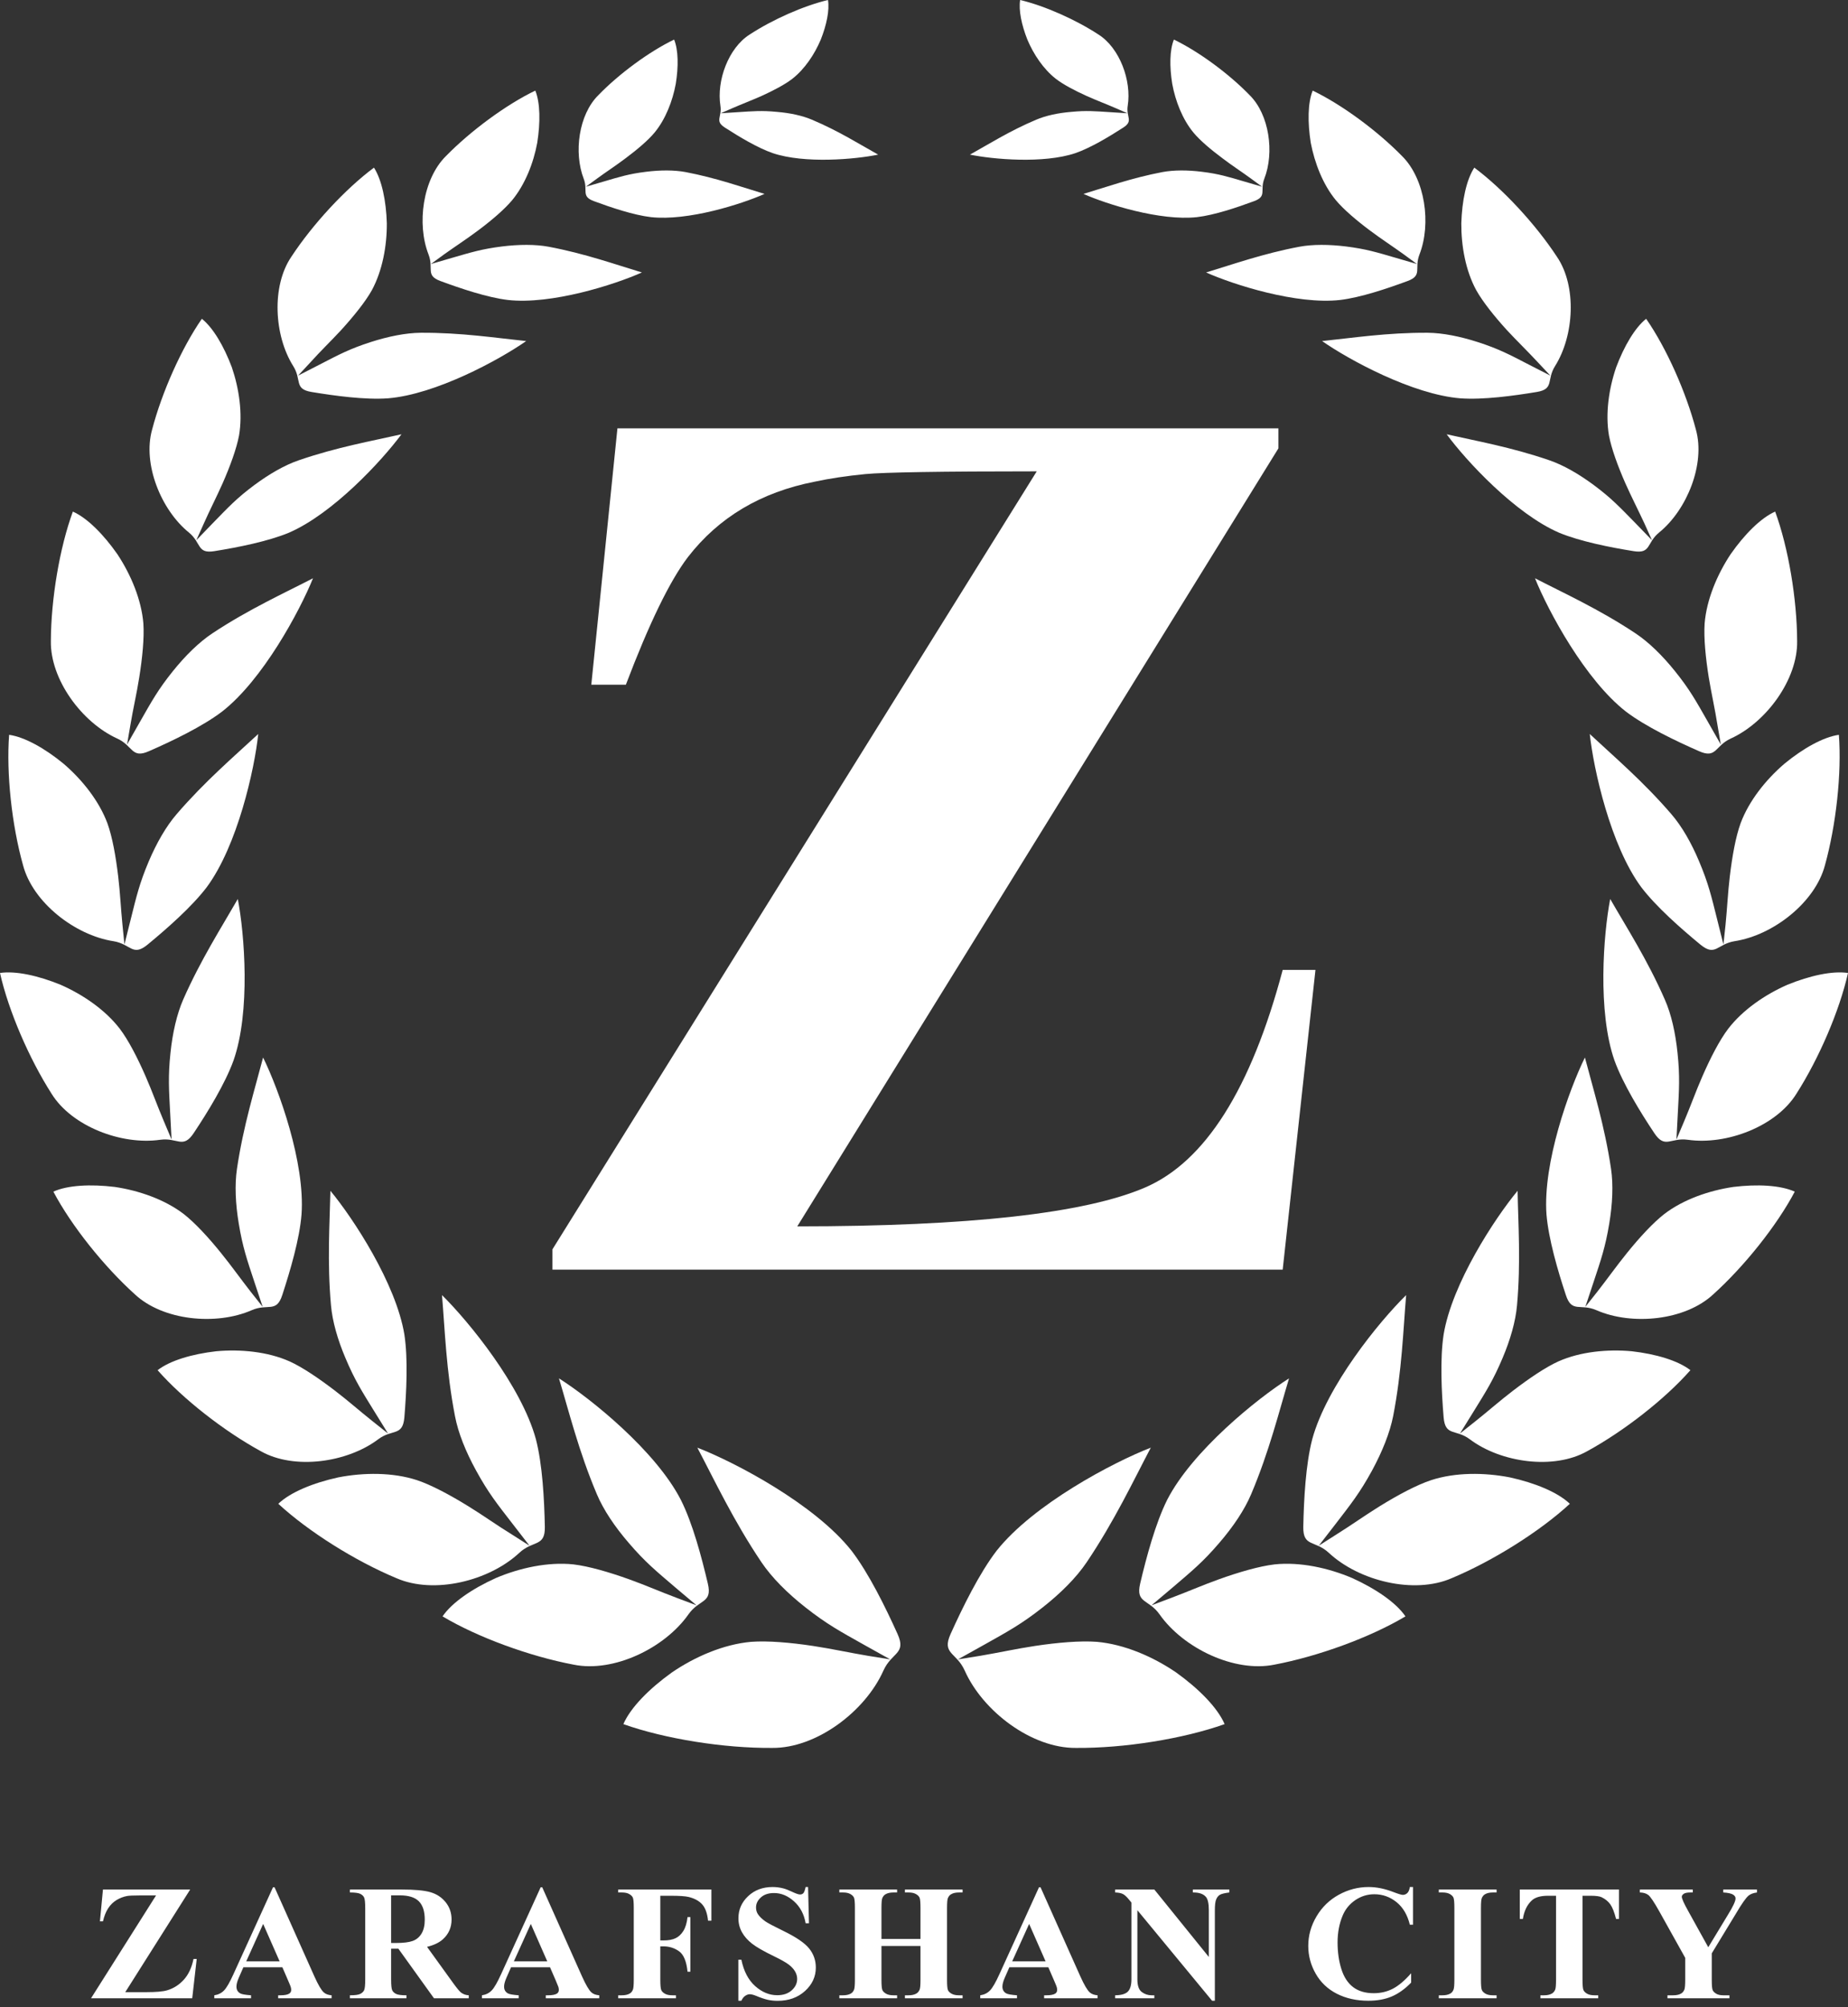 <svg width="93" height="101" viewBox="0 0 93 101" fill="none" xmlns="http://www.w3.org/2000/svg">
<rect x="0" y="0" width="93" height="101" fill="#333333" stroke="none"/>
<path fill-rule="evenodd" clip-rule="evenodd" d="M52.076 82.83C53.224 82.656 54.372 82.559 55.207 82.622C56.585 82.747 58.025 83.366 59.194 84.167C60.328 84.981 61.267 85.928 61.629 86.763C59.535 87.507 56.557 87.981 54.143 87.96C51.93 87.981 49.467 86.129 48.549 84.069C48.132 83.137 47.38 83.241 47.839 82.225C48.445 80.882 49.286 79.169 50.156 78.035C52.014 75.697 56 73.595 57.914 72.85C57.044 74.499 56.091 76.532 54.685 78.62C54.164 79.392 53.384 80.172 52.473 80.889C51.395 81.738 50.706 82.107 49.53 82.768L48.208 83.505L49.328 83.325C50.24 83.171 51.151 82.97 52.076 82.83Z" fill="white"/>
<path fill-rule="evenodd" clip-rule="evenodd" d="M61.337 79.476C62.346 79.114 63.375 78.815 64.148 78.724C65.421 78.592 66.84 78.898 68.051 79.413C69.227 79.949 70.256 80.645 70.729 81.341C68.955 82.399 66.339 83.353 64.134 83.77C62.123 84.181 59.549 82.942 58.352 81.237C57.809 80.464 57.142 80.694 57.378 79.692C57.691 78.362 58.15 76.65 58.742 75.467C60.008 73.01 63.257 70.386 64.871 69.363C64.37 71.019 63.876 73.038 62.965 75.189C62.631 75.982 62.06 76.831 61.358 77.645C60.53 78.613 59.973 79.065 59.02 79.88L57.949 80.784L58.929 80.415C59.73 80.116 60.523 79.768 61.337 79.476Z" fill="white"/>
<path fill-rule="evenodd" clip-rule="evenodd" d="M69.428 75.801C70.34 75.237 71.286 74.729 72.023 74.485C73.241 74.088 74.695 74.096 75.982 74.346C77.248 74.624 78.389 75.091 79.002 75.675C77.485 77.074 75.119 78.557 73.053 79.42C71.168 80.241 68.398 79.566 66.868 78.139C66.179 77.499 65.567 77.861 65.588 76.831C65.616 75.467 65.706 73.699 66.04 72.418C66.77 69.746 69.4 66.509 70.764 65.173C70.618 66.892 70.555 68.973 70.11 71.263C69.943 72.105 69.56 73.058 69.046 74.005C68.433 75.126 67.988 75.682 67.223 76.678L66.367 77.784L67.251 77.221C67.988 76.761 68.698 76.253 69.428 75.801Z" fill="white"/>
<path fill-rule="evenodd" clip-rule="evenodd" d="M76.135 69.989C76.935 69.377 77.77 68.806 78.431 68.507C79.531 68.019 80.894 67.887 82.119 67.999C83.329 68.138 84.442 68.465 85.069 68.952C83.788 70.407 81.722 72.021 79.871 73.031C78.195 73.977 75.537 73.608 73.972 72.432C73.262 71.896 72.733 72.3 72.65 71.325C72.545 70.052 72.462 68.388 72.65 67.156C73.074 64.588 75.224 61.31 76.372 59.925C76.4 61.547 76.539 63.502 76.344 65.681C76.274 66.488 76.01 67.414 75.614 68.347C75.147 69.453 74.785 70.017 74.166 71.019L73.471 72.14L74.243 71.527C74.883 71.019 75.488 70.483 76.135 69.989Z" fill="white"/>
<path fill-rule="evenodd" clip-rule="evenodd" d="M81.875 63.057C82.508 62.271 83.19 61.533 83.761 61.088C84.721 60.357 86.008 59.911 87.232 59.73C88.436 59.584 89.598 59.64 90.321 59.967C89.417 61.679 87.782 63.725 86.216 65.138C84.804 66.454 82.132 66.718 80.338 65.932C79.523 65.577 79.099 66.092 78.8 65.166C78.396 63.948 77.93 62.354 77.826 61.115C77.638 58.519 78.967 54.831 79.76 53.216C80.171 54.789 80.755 56.654 81.075 58.819C81.193 59.619 81.151 60.58 80.985 61.575C80.79 62.758 80.567 63.398 80.198 64.512L79.781 65.765L80.393 64.992C80.894 64.352 81.36 63.691 81.875 63.057Z" fill="white"/>
<path fill-rule="evenodd" clip-rule="evenodd" d="M85.667 54.176C86.07 53.251 86.53 52.353 86.968 51.775C87.698 50.822 88.826 50.049 89.953 49.555C91.08 49.096 92.214 48.845 93 48.963C92.576 50.856 91.539 53.265 90.405 55.039C89.389 56.682 86.884 57.635 84.943 57.357C84.067 57.232 83.795 57.837 83.253 57.023C82.543 55.958 81.673 54.538 81.249 53.369C80.386 50.912 80.692 47.001 81.033 45.24C81.84 46.646 82.905 48.295 83.781 50.3C84.108 51.037 84.317 51.977 84.421 52.986C84.547 54.176 84.498 54.851 84.435 56.028L84.366 57.343L84.749 56.438C85.069 55.687 85.34 54.921 85.667 54.176Z" fill="white"/>
<path fill-rule="evenodd" clip-rule="evenodd" d="M87.051 44.112C87.17 43.11 87.344 42.122 87.594 41.433C88.011 40.305 88.867 39.233 89.8 38.433C90.739 37.661 91.755 37.09 92.541 36.978C92.687 38.913 92.402 41.516 91.838 43.549C91.344 45.414 89.236 47.063 87.295 47.363C86.418 47.502 86.335 48.156 85.583 47.544C84.595 46.729 83.343 45.63 82.592 44.641C81.047 42.547 80.198 38.718 80.004 36.937C81.186 38.043 82.682 39.31 84.108 40.967C84.637 41.579 85.117 42.414 85.507 43.347C85.973 44.447 86.126 45.108 86.411 46.249L86.731 47.53L86.836 46.548C86.919 45.727 86.954 44.92 87.051 44.112Z" fill="white"/>
<path fill-rule="evenodd" clip-rule="evenodd" d="M85.994 34.097C85.834 33.102 85.737 32.099 85.785 31.376C85.883 30.178 86.411 28.919 87.093 27.889C87.789 26.893 88.61 26.065 89.334 25.745C90.001 27.562 90.433 30.151 90.44 32.26C90.475 34.188 88.888 36.352 87.1 37.166C86.293 37.535 86.391 38.196 85.5 37.8C84.331 37.285 82.828 36.568 81.833 35.816C79.781 34.222 77.916 30.763 77.248 29.1C78.689 29.845 80.47 30.652 82.293 31.863C82.967 32.308 83.656 32.983 84.289 33.77C85.041 34.703 85.361 35.294 85.945 36.317L86.599 37.466L86.432 36.491C86.307 35.691 86.126 34.897 85.994 34.097Z" fill="white"/>
<path fill-rule="evenodd" clip-rule="evenodd" d="M81.792 24.311C81.416 23.455 81.096 22.578 80.971 21.917C80.783 20.817 80.964 19.564 81.332 18.485C81.729 17.428 82.272 16.495 82.842 16.043C83.865 17.518 84.853 19.738 85.347 21.625C85.827 23.344 84.902 25.654 83.496 26.796C82.856 27.318 83.1 27.881 82.209 27.735C81.04 27.547 79.524 27.248 78.466 26.81C76.254 25.856 73.784 23.191 72.803 21.854C74.271 22.188 76.052 22.501 77.972 23.163C78.682 23.406 79.454 23.852 80.205 24.408C81.096 25.07 81.52 25.529 82.286 26.308L83.135 27.186L82.759 26.35C82.446 25.675 82.098 25 81.792 24.311Z" fill="white"/>
<path fill-rule="evenodd" clip-rule="evenodd" d="M75.829 16.607C75.203 15.918 74.618 15.187 74.291 14.602C73.756 13.621 73.533 12.375 73.54 11.233C73.575 10.106 73.791 9.055 74.194 8.436C75.634 9.507 77.283 11.289 78.355 12.925C79.357 14.4 79.224 16.885 78.257 18.423C77.819 19.119 78.23 19.578 77.339 19.725C76.17 19.919 74.639 20.128 73.491 20.045C71.091 19.85 67.898 18.117 66.534 17.163C68.03 17.01 69.818 16.732 71.85 16.746C72.601 16.753 73.471 16.927 74.361 17.212C75.419 17.553 75.968 17.845 76.935 18.346L78.021 18.903L77.395 18.235C76.88 17.678 76.337 17.156 75.829 16.607Z" fill="white"/>
<path fill-rule="evenodd" clip-rule="evenodd" d="M68.955 11.609C68.273 11.101 67.619 10.544 67.223 10.071C66.576 9.284 66.158 8.206 65.963 7.183C65.803 6.166 65.81 5.178 66.061 4.559C67.536 5.269 69.324 6.591 70.569 7.865C71.724 9.02 72.037 11.268 71.432 12.813C71.161 13.516 71.606 13.857 70.834 14.143C69.818 14.518 68.482 14.971 67.438 15.096C65.254 15.34 62.081 14.33 60.697 13.711C62.012 13.314 63.57 12.758 65.393 12.416C66.068 12.291 66.882 12.298 67.731 12.402C68.739 12.528 69.282 12.695 70.235 12.973L71.307 13.286L70.632 12.792C70.082 12.396 69.505 12.02 68.955 11.609Z" fill="white"/>
<path fill-rule="evenodd" clip-rule="evenodd" d="M61.525 7.969C60.947 7.538 60.391 7.072 60.057 6.668C59.507 6 59.152 5.088 58.992 4.218C58.853 3.355 58.86 2.52 59.076 1.991C60.328 2.596 61.845 3.71 62.895 4.796C63.876 5.77 64.141 7.677 63.626 8.993C63.396 9.584 63.772 9.876 63.118 10.12C62.255 10.44 61.121 10.823 60.237 10.927C58.387 11.129 55.701 10.28 54.526 9.758C55.639 9.424 56.961 8.951 58.505 8.658C59.076 8.554 59.764 8.554 60.488 8.645C61.337 8.749 61.803 8.895 62.61 9.132L63.514 9.396L62.944 8.979C62.478 8.638 61.991 8.324 61.525 7.969Z" fill="white"/>
<path fill-rule="evenodd" clip-rule="evenodd" d="M54.685 4.83C54.087 4.559 53.503 4.253 53.127 3.96C52.508 3.473 52.014 2.735 51.701 1.991C51.409 1.253 51.255 0.508 51.339 0C52.571 0.292 54.136 0.988 55.284 1.74C56.348 2.415 56.954 4.058 56.752 5.324C56.661 5.895 57.058 6.083 56.522 6.424C55.82 6.876 54.887 7.44 54.122 7.705C52.515 8.248 49.961 8.018 48.813 7.781C49.739 7.266 50.817 6.584 52.139 6.027C52.626 5.819 53.238 5.686 53.899 5.631C54.679 5.554 55.117 5.596 55.882 5.645L56.738 5.7L56.147 5.443C55.666 5.234 55.166 5.046 54.685 4.83Z" fill="white"/>
<path fill-rule="evenodd" clip-rule="evenodd" d="M40.924 82.83C39.776 82.656 38.628 82.559 37.793 82.622C36.415 82.747 34.975 83.366 33.806 84.167C32.672 84.981 31.733 85.928 31.371 86.763C33.465 87.507 36.443 87.981 38.864 87.96C41.077 87.981 43.54 86.129 44.458 84.069C44.876 83.137 45.627 83.241 45.168 82.225C44.562 80.882 43.721 79.169 42.851 78.035C41 75.697 37.014 73.595 35.093 72.85C35.963 74.499 36.916 76.532 38.322 78.62C38.843 79.392 39.623 80.172 40.534 80.889C41.612 81.738 42.301 82.107 43.477 82.768L44.799 83.505L43.679 83.325C42.76 83.171 41.849 82.97 40.924 82.83Z" fill="white"/>
<path fill-rule="evenodd" clip-rule="evenodd" d="M31.663 79.476C30.654 79.114 29.625 78.815 28.852 78.724C27.579 78.592 26.16 78.898 24.949 79.413C23.767 79.949 22.744 80.645 22.271 81.341C24.045 82.399 26.661 83.353 28.866 83.77C30.877 84.181 33.451 82.942 34.648 81.237C35.191 80.464 35.859 80.694 35.622 79.692C35.309 78.362 34.857 76.65 34.258 75.467C32.992 73.01 29.743 70.386 28.129 69.363C28.63 71.019 29.124 73.038 30.035 75.189C30.369 75.982 30.94 76.831 31.642 77.645C32.47 78.613 33.027 79.065 33.98 79.88L35.052 80.784L34.071 80.415C33.27 80.116 32.477 79.768 31.663 79.476Z" fill="white"/>
<path fill-rule="evenodd" clip-rule="evenodd" d="M23.572 75.801C22.66 75.237 21.714 74.729 20.983 74.485C19.766 74.088 18.312 74.096 17.025 74.346C15.758 74.624 14.617 75.091 14.005 75.675C15.522 77.074 17.881 78.557 19.954 79.42C21.839 80.241 24.608 79.566 26.139 78.139C26.828 77.499 27.44 77.861 27.419 76.831C27.391 75.467 27.301 73.699 26.967 72.418C26.236 69.746 23.599 66.509 22.243 65.173C22.389 66.892 22.452 68.973 22.897 71.263C23.057 72.105 23.439 73.058 23.961 74.005C24.574 75.126 25.019 75.682 25.791 76.678L26.647 77.784L25.763 77.221C25.012 76.761 24.309 76.253 23.572 75.801Z" fill="white"/>
<path fill-rule="evenodd" clip-rule="evenodd" d="M16.865 69.989C16.065 69.377 15.23 68.806 14.569 68.507C13.47 68.019 12.106 67.887 10.881 67.999C9.671 68.138 8.558 68.465 7.931 68.952C9.212 70.407 11.278 72.021 13.129 73.031C14.805 73.977 17.463 73.608 19.029 72.432C19.738 71.896 20.267 72.3 20.35 71.325C20.455 70.052 20.538 68.388 20.35 67.156C19.926 64.588 17.776 61.31 16.628 59.925C16.593 61.547 16.461 63.502 16.656 65.681C16.726 66.488 16.99 67.414 17.387 68.347C17.853 69.453 18.215 70.017 18.834 71.019L19.529 72.14L18.757 71.527C18.117 71.019 17.512 70.483 16.865 69.989Z" fill="white"/>
<path fill-rule="evenodd" clip-rule="evenodd" d="M11.125 63.057C10.492 62.271 9.81 61.533 9.24 61.088C8.279 60.357 6.992 59.911 5.775 59.73C4.564 59.584 3.402 59.64 2.686 59.967C3.59 61.679 5.225 63.725 6.791 65.138C8.203 66.454 10.874 66.718 12.67 65.932C13.484 65.577 13.908 66.092 14.207 65.166C14.604 63.948 15.077 62.354 15.174 61.115C15.362 58.519 14.033 54.831 13.24 53.216C12.83 54.789 12.245 56.654 11.925 58.819C11.807 59.619 11.849 60.58 12.016 61.575C12.21 62.758 12.433 63.398 12.802 64.512L13.219 65.765L12.607 64.992C12.106 64.352 11.64 63.691 11.125 63.057Z" fill="white"/>
<path fill-rule="evenodd" clip-rule="evenodd" d="M7.333 54.176C6.93 53.251 6.47 52.353 6.032 51.775C5.302 50.822 4.174 50.049 3.047 49.555C1.92 49.096 0.786 48.845 0 48.963C0.424 50.856 1.461 53.265 2.595 55.039C3.611 56.682 6.116 57.635 8.057 57.357C8.933 57.232 9.205 57.837 9.747 57.023C10.457 55.958 11.327 54.538 11.751 53.369C12.614 50.912 12.308 47.001 11.967 45.24C11.16 46.646 10.102 48.295 9.219 50.3C8.899 51.037 8.683 51.977 8.579 52.986C8.453 54.176 8.502 54.851 8.565 56.028L8.634 57.343L8.252 56.438C7.931 55.687 7.66 54.921 7.333 54.176Z" fill="white"/>
<path fill-rule="evenodd" clip-rule="evenodd" d="M5.949 44.112C5.83 43.11 5.656 42.122 5.406 41.433C4.988 40.305 4.133 39.233 3.2 38.433C2.261 37.661 1.245 37.09 0.459 36.978C0.313 38.913 0.591 41.516 1.162 43.549C1.656 45.414 3.771 47.063 5.705 47.363C6.582 47.502 6.665 48.156 7.417 47.544C8.405 46.729 9.657 45.63 10.408 44.641C11.953 42.547 12.809 38.718 12.996 36.937C11.807 38.043 10.318 39.31 8.892 40.967C8.363 41.579 7.883 42.414 7.486 43.347C7.02 44.447 6.867 45.108 6.582 46.249L6.262 47.53L6.164 46.548C6.081 45.727 6.046 44.92 5.949 44.112Z" fill="white"/>
<path fill-rule="evenodd" clip-rule="evenodd" d="M7.006 34.097C7.166 33.102 7.264 32.099 7.215 31.376C7.117 30.178 6.589 28.919 5.907 27.889C5.211 26.893 4.39 26.065 3.667 25.745C2.999 27.562 2.567 30.151 2.56 32.26C2.526 34.188 4.112 36.352 5.9 37.166C6.707 37.535 6.61 38.196 7.5 37.8C8.676 37.285 10.172 36.568 11.167 35.816C13.219 34.222 15.077 30.763 15.752 29.1C14.311 29.845 12.53 30.652 10.7 31.863C10.026 32.308 9.337 32.983 8.704 33.77C7.952 34.703 7.632 35.294 7.048 36.317L6.394 37.466L6.561 36.491C6.693 35.691 6.881 34.897 7.006 34.097Z" fill="white"/>
<path fill-rule="evenodd" clip-rule="evenodd" d="M11.208 24.311C11.584 23.455 11.904 22.578 12.029 21.917C12.217 20.817 12.036 19.564 11.668 18.485C11.271 17.428 10.728 16.495 10.158 16.043C9.135 17.518 8.147 19.738 7.653 21.625C7.173 23.344 8.098 25.654 9.504 26.796C10.144 27.318 9.9 27.881 10.791 27.735C11.96 27.547 13.476 27.248 14.534 26.81C16.747 25.856 19.216 23.191 20.204 21.854C18.736 22.188 16.955 22.501 15.035 23.163C14.325 23.406 13.553 23.852 12.802 24.408C11.911 25.07 11.487 25.529 10.728 26.308L9.88 27.186L10.255 26.35C10.554 25.675 10.902 25 11.208 24.311Z" fill="white"/>
<path fill-rule="evenodd" clip-rule="evenodd" d="M17.171 16.607C17.797 15.918 18.389 15.187 18.715 14.602C19.244 13.621 19.474 12.375 19.467 11.233C19.432 10.106 19.216 9.055 18.82 8.436C17.38 9.507 15.731 11.289 14.659 12.925C13.658 14.4 13.79 16.885 14.757 18.423C15.195 19.119 14.785 19.578 15.675 19.725C16.844 19.919 18.375 20.128 19.523 20.045C21.923 19.85 25.116 18.117 26.48 17.163C24.984 17.01 23.196 16.732 21.172 16.746C20.42 16.753 19.55 16.927 18.66 17.212C17.602 17.553 17.053 17.845 16.086 18.346L15 18.903L15.62 18.235C16.12 17.678 16.663 17.156 17.171 16.607Z" fill="white"/>
<path fill-rule="evenodd" clip-rule="evenodd" d="M24.045 11.609C24.727 11.101 25.381 10.544 25.777 10.071C26.424 9.284 26.849 8.206 27.037 7.183C27.197 6.166 27.19 5.178 26.939 4.559C25.464 5.269 23.676 6.591 22.431 7.865C21.276 9.02 20.963 11.268 21.568 12.813C21.839 13.516 21.394 13.857 22.166 14.143C23.182 14.518 24.518 14.971 25.562 15.096C27.746 15.34 30.919 14.33 32.303 13.711C30.988 13.314 29.43 12.758 27.607 12.416C26.932 12.291 26.118 12.298 25.269 12.402C24.261 12.528 23.718 12.695 22.758 12.973L21.686 13.286L22.361 12.792C22.918 12.396 23.495 12.02 24.045 11.609Z" fill="white"/>
<path fill-rule="evenodd" clip-rule="evenodd" d="M31.476 7.969C32.053 7.538 32.609 7.072 32.944 6.668C33.493 6 33.848 5.088 34.008 4.218C34.147 3.355 34.14 2.52 33.925 1.991C32.672 2.596 31.155 3.71 30.105 4.796C29.124 5.77 28.866 7.677 29.374 8.993C29.604 9.584 29.228 9.876 29.882 10.12C30.745 10.44 31.879 10.823 32.763 10.927C34.62 11.129 37.299 10.28 38.475 9.758C37.361 9.424 36.039 8.951 34.495 8.658C33.925 8.554 33.236 8.554 32.512 8.645C31.656 8.749 31.197 8.895 30.39 9.132L29.486 9.396L30.056 8.979C30.522 8.638 31.009 8.324 31.476 7.969Z" fill="white"/>
<path fill-rule="evenodd" clip-rule="evenodd" d="M38.322 4.83C38.92 4.559 39.504 4.253 39.88 3.96C40.499 3.473 40.993 2.735 41.306 1.991C41.599 1.253 41.752 0.508 41.668 0C40.437 0.292 38.871 0.988 37.723 1.74C36.659 2.415 36.053 4.058 36.255 5.324C36.346 5.895 35.949 6.083 36.485 6.424C37.188 6.876 38.12 7.44 38.885 7.705C40.492 8.248 43.046 8.018 44.194 7.781C43.268 7.266 42.19 6.584 40.868 6.027C40.381 5.819 39.769 5.686 39.108 5.631C38.328 5.554 37.89 5.596 37.125 5.645L36.269 5.7L36.861 5.443C37.341 5.234 37.835 5.046 38.322 4.83Z" fill="white"/>
<path d="M27.802 62.869L52.174 23.719C47.345 23.719 44.465 23.768 43.539 23.858C42.614 23.949 41.765 24.074 40.993 24.241C38.287 24.77 36.165 26.037 34.62 28.034C33.702 29.238 32.665 31.382 31.496 34.458H29.757L31.072 21.555H64.335V22.564L40.123 61.714C48.772 61.714 54.609 61.059 57.628 59.758C60.648 58.456 62.958 54.802 64.551 48.81H66.2L64.551 63.892H27.802V62.869Z" fill="white"/>
<path d="M9.674 100.558L9.899 98.58H9.739C9.649 99.016 9.486 99.364 9.251 99.624C9.016 99.883 8.736 100.062 8.411 100.158C8.211 100.22 7.862 100.251 7.361 100.251H6.304L9.571 95.086H5.181L5.029 96.688H5.181C5.243 96.424 5.33 96.206 5.441 96.034C5.552 95.862 5.691 95.724 5.859 95.62C6.027 95.517 6.207 95.447 6.398 95.412C6.499 95.394 6.71 95.384 7.029 95.384H7.853L4.582 100.558H9.674ZM12.633 100.558V100.409C12.343 100.387 12.161 100.355 12.088 100.312C11.962 100.239 11.899 100.126 11.899 99.973C11.899 99.857 11.937 99.71 12.014 99.533L12.247 99H14.211L14.506 99.682C14.583 99.86 14.624 99.961 14.629 99.985C14.646 100.036 14.654 100.086 14.654 100.134C14.654 100.215 14.624 100.277 14.563 100.32C14.476 100.379 14.324 100.409 14.108 100.409H13.998V100.558H16.687V100.409C16.518 100.395 16.386 100.347 16.294 100.263C16.171 100.153 16.013 99.885 15.822 99.46L13.817 94.973H13.739L11.751 99.339C11.563 99.756 11.404 100.031 11.276 100.164C11.147 100.298 10.983 100.379 10.784 100.409V100.558H12.633ZM14.072 98.701H12.391L13.243 96.817L14.072 98.701ZM20.454 100.558V100.409C20.2 100.409 20.026 100.386 19.933 100.34C19.84 100.294 19.775 100.233 19.738 100.156C19.701 100.08 19.683 99.893 19.683 99.597V98.064H20.048L21.839 100.558H23.59V100.409C23.442 100.401 23.312 100.355 23.2 100.271C23.127 100.212 23.002 100.063 22.827 99.823L21.491 97.971C21.83 97.888 22.094 97.763 22.282 97.596C22.577 97.332 22.725 96.999 22.725 96.595C22.725 96.264 22.627 95.975 22.43 95.729C22.233 95.483 21.979 95.314 21.667 95.223C21.356 95.131 20.864 95.086 20.191 95.086H17.609V95.235C17.863 95.235 18.037 95.258 18.129 95.303C18.222 95.349 18.287 95.41 18.324 95.487C18.361 95.564 18.38 95.75 18.38 96.046V99.597C18.38 99.893 18.361 100.079 18.324 100.154C18.287 100.23 18.223 100.291 18.131 100.338C18.04 100.385 17.866 100.409 17.609 100.409V100.558H20.454ZM19.917 97.777H19.683V95.38H20.122C20.562 95.38 20.881 95.48 21.079 95.679C21.277 95.878 21.376 96.186 21.376 96.603C21.376 96.891 21.322 97.124 21.214 97.303C21.106 97.482 20.958 97.606 20.769 97.674C20.581 97.743 20.297 97.777 19.917 97.777ZM26.102 100.558V100.409C25.812 100.387 25.631 100.355 25.557 100.312C25.431 100.239 25.368 100.126 25.368 99.973C25.368 99.857 25.407 99.71 25.483 99.533L25.717 99H27.68L27.976 99.682C28.052 99.86 28.093 99.961 28.099 99.985C28.115 100.036 28.123 100.086 28.123 100.134C28.123 100.215 28.093 100.277 28.033 100.32C27.945 100.379 27.794 100.409 27.578 100.409H27.467V100.558H30.157V100.409C29.987 100.395 29.856 100.347 29.763 100.263C29.64 100.153 29.483 99.885 29.291 99.46L27.287 94.973H27.209L25.221 99.339C25.032 99.756 24.874 100.031 24.745 100.164C24.617 100.298 24.453 100.379 24.253 100.409V100.558H26.102ZM27.541 98.701H25.86L26.713 96.817L27.541 98.701ZM34.017 100.558V100.409H33.833C33.677 100.409 33.554 100.382 33.462 100.33C33.37 100.277 33.309 100.216 33.278 100.146C33.246 100.076 33.23 99.901 33.23 99.622V97.947H33.39C33.683 97.947 33.944 98.03 34.175 98.195C34.406 98.361 34.548 98.703 34.6 99.222H34.743V96.474H34.6C34.567 96.767 34.496 97 34.389 97.172C34.281 97.344 34.149 97.467 33.993 97.539C33.837 97.612 33.636 97.648 33.39 97.648H33.23V95.4H33.747C34.19 95.4 34.493 95.421 34.657 95.461C34.955 95.534 35.182 95.659 35.34 95.836C35.497 96.014 35.594 96.287 35.633 96.655H35.801V95.086H31.111V95.235H31.296C31.451 95.235 31.575 95.261 31.666 95.314C31.758 95.366 31.819 95.427 31.849 95.497C31.879 95.567 31.894 95.742 31.894 96.022V99.622C31.894 99.896 31.879 100.066 31.849 100.13C31.811 100.222 31.756 100.286 31.685 100.324C31.587 100.38 31.457 100.409 31.296 100.409H31.111V100.558H34.017ZM39.133 100.687C39.691 100.687 40.15 100.522 40.512 100.193C40.875 99.863 41.056 99.47 41.056 99.012C41.056 98.652 40.944 98.332 40.719 98.052C40.493 97.772 40.054 97.475 39.404 97.16C38.939 96.934 38.642 96.776 38.514 96.688C38.339 96.564 38.212 96.439 38.133 96.312C38.075 96.218 38.047 96.111 38.047 95.99C38.047 95.799 38.128 95.63 38.291 95.483C38.453 95.336 38.674 95.263 38.953 95.263C39.313 95.263 39.649 95.402 39.959 95.681C40.269 95.959 40.464 96.327 40.543 96.785H40.711L40.666 94.96H40.543C40.508 95.125 40.469 95.228 40.428 95.271C40.387 95.314 40.331 95.336 40.26 95.336C40.187 95.336 40.057 95.292 39.873 95.205C39.688 95.117 39.532 95.057 39.404 95.025C39.234 94.982 39.059 94.96 38.879 94.96C38.384 94.96 37.974 95.114 37.649 95.421C37.324 95.727 37.161 96.099 37.161 96.534C37.161 96.79 37.221 97.024 37.34 97.237C37.458 97.449 37.629 97.641 37.85 97.814C38.071 97.986 38.435 98.194 38.94 98.439C39.301 98.614 39.553 98.756 39.695 98.865C39.837 98.974 39.943 99.089 40.012 99.21C40.082 99.331 40.117 99.456 40.117 99.585C40.117 99.803 40.026 99.994 39.844 100.158C39.663 100.322 39.419 100.405 39.112 100.405C38.716 100.405 38.347 100.252 38.004 99.947C37.661 99.641 37.429 99.198 37.309 98.617H37.157V100.683H37.309C37.358 100.573 37.422 100.491 37.501 100.437C37.581 100.383 37.656 100.356 37.727 100.356C37.812 100.356 37.919 100.383 38.051 100.437C38.286 100.534 38.481 100.6 38.637 100.635C38.793 100.67 38.958 100.687 39.133 100.687ZM45.146 100.558V100.409H44.962C44.806 100.409 44.682 100.382 44.591 100.33C44.499 100.277 44.438 100.216 44.406 100.146C44.375 100.076 44.359 99.901 44.359 99.622V97.927H46.323V99.622C46.323 99.896 46.308 100.066 46.278 100.13C46.237 100.222 46.181 100.286 46.11 100.324C46.014 100.38 45.884 100.409 45.72 100.409H45.54V100.558H48.442V100.409H48.262C48.106 100.409 47.982 100.382 47.889 100.33C47.796 100.277 47.734 100.216 47.704 100.146C47.674 100.076 47.659 99.901 47.659 99.622V96.022C47.659 95.747 47.674 95.578 47.704 95.513C47.745 95.422 47.801 95.357 47.872 95.32C47.968 95.263 48.098 95.235 48.262 95.235H48.442V95.086H45.54V95.235H45.72C45.876 95.235 46 95.261 46.093 95.314C46.186 95.366 46.248 95.427 46.278 95.497C46.308 95.567 46.323 95.742 46.323 96.022V97.572H44.359V96.022C44.359 95.747 44.374 95.578 44.404 95.513C44.445 95.422 44.501 95.357 44.572 95.32C44.671 95.263 44.8 95.235 44.962 95.235H45.146V95.086H42.24V95.235H42.424C42.58 95.235 42.704 95.261 42.795 95.314C42.887 95.366 42.947 95.427 42.978 95.497C43.008 95.567 43.023 95.742 43.023 96.022V99.622C43.023 99.896 43.008 100.066 42.978 100.13C42.939 100.222 42.885 100.286 42.814 100.324C42.715 100.38 42.585 100.409 42.424 100.409H42.24V100.558H45.146ZM51.18 100.558V100.409C50.89 100.387 50.709 100.355 50.635 100.312C50.509 100.239 50.446 100.126 50.446 99.973C50.446 99.857 50.484 99.71 50.561 99.533L50.795 99H52.758L53.053 99.682C53.13 99.86 53.171 99.961 53.176 99.985C53.193 100.036 53.201 100.086 53.201 100.134C53.201 100.215 53.171 100.277 53.111 100.32C53.023 100.379 52.872 100.409 52.656 100.409H52.545V100.558H55.234V100.409C55.065 100.395 54.934 100.347 54.841 100.263C54.718 100.153 54.561 99.885 54.369 99.46L52.365 94.973H52.287L50.299 99.339C50.11 99.756 49.952 100.031 49.823 100.164C49.695 100.298 49.531 100.379 49.331 100.409V100.558H51.18ZM52.619 98.701H50.938L51.791 96.817L52.619 98.701ZM61.137 100.683V96.127C61.137 95.868 61.159 95.686 61.205 95.58C61.25 95.474 61.312 95.397 61.393 95.35C61.474 95.303 61.632 95.264 61.867 95.235V95.086H60.03V95.235C60.339 95.23 60.559 95.305 60.69 95.461C60.786 95.577 60.834 95.799 60.834 96.127V98.48L58.091 95.086H56.119V95.235C56.289 95.24 56.418 95.266 56.509 95.312C56.599 95.357 56.703 95.453 56.82 95.598L56.939 95.743V99.606C56.939 99.896 56.879 100.102 56.759 100.223C56.638 100.344 56.425 100.406 56.119 100.409V100.558H58.091V100.409H57.96C57.771 100.409 57.604 100.353 57.458 100.243C57.311 100.133 57.238 99.92 57.238 99.606V96.127L60.998 100.683H61.137ZM68.859 100.683C69.31 100.683 69.704 100.611 70.042 100.467C70.379 100.323 70.704 100.091 71.015 99.771V99.299C70.693 99.667 70.386 99.927 70.095 100.078C69.804 100.228 69.483 100.304 69.133 100.304C68.707 100.304 68.36 100.201 68.092 99.995C67.824 99.789 67.628 99.485 67.502 99.083C67.376 98.681 67.313 98.235 67.313 97.745C67.313 97.247 67.4 96.795 67.572 96.389C67.706 96.072 67.917 95.815 68.207 95.618C68.497 95.422 68.815 95.324 69.162 95.324C69.578 95.324 69.949 95.456 70.277 95.719C70.605 95.983 70.829 96.362 70.95 96.857H71.109V94.96H70.95C70.93 95.098 70.889 95.198 70.825 95.261C70.76 95.324 70.684 95.356 70.597 95.356C70.529 95.356 70.369 95.308 70.117 95.211C69.683 95.044 69.27 94.96 68.879 94.96C68.349 94.96 67.848 95.09 67.377 95.348C66.906 95.606 66.531 95.969 66.254 96.438C65.976 96.906 65.838 97.401 65.838 97.923C65.838 98.418 65.963 98.885 66.213 99.323C66.463 99.761 66.818 100.098 67.278 100.332C67.739 100.566 68.266 100.683 68.859 100.683ZM75.315 100.558V100.409H75.13C74.975 100.409 74.851 100.382 74.759 100.33C74.668 100.277 74.606 100.216 74.575 100.146C74.543 100.076 74.528 99.901 74.528 99.622V96.022C74.528 95.747 74.543 95.578 74.573 95.513C74.614 95.422 74.67 95.357 74.741 95.32C74.839 95.263 74.969 95.235 75.13 95.235H75.315V95.086H72.408V95.235H72.593C72.749 95.235 72.872 95.261 72.964 95.314C73.055 95.366 73.116 95.427 73.146 95.497C73.176 95.567 73.191 95.742 73.191 96.022V99.622C73.191 99.896 73.176 100.066 73.146 100.13C73.108 100.222 73.053 100.286 72.982 100.324C72.884 100.38 72.754 100.409 72.593 100.409H72.408V100.558H75.315ZM80.43 100.558V100.409H80.246C80.087 100.409 79.962 100.382 79.871 100.33C79.779 100.277 79.718 100.216 79.686 100.146C79.655 100.076 79.639 99.901 79.639 99.622V95.4H80.053C80.313 95.4 80.495 95.425 80.598 95.473C80.784 95.562 80.93 95.681 81.037 95.83C81.144 95.98 81.241 96.225 81.328 96.567H81.476V95.086H76.483V96.567H76.638C76.701 96.163 76.852 95.852 77.089 95.634C77.259 95.478 77.531 95.4 77.905 95.4H78.307V99.622C78.307 99.896 78.292 100.066 78.262 100.13C78.221 100.222 78.165 100.286 78.094 100.324C77.995 100.38 77.865 100.409 77.704 100.409H77.52V100.558H80.43ZM87.034 100.558V100.409H86.722C86.575 100.409 86.457 100.382 86.368 100.33C86.279 100.277 86.219 100.217 86.189 100.148C86.159 100.08 86.144 99.904 86.144 99.622V98.298L87.35 96.316C87.645 95.813 87.861 95.505 87.997 95.392C88.096 95.312 88.236 95.259 88.419 95.235V95.086H86.722V95.235C86.971 95.248 87.142 95.289 87.235 95.356C87.306 95.404 87.341 95.465 87.341 95.537C87.341 95.669 87.217 95.937 86.968 96.341L85.968 97.991L84.964 96.179C84.745 95.789 84.636 95.546 84.636 95.449C84.636 95.398 84.668 95.349 84.732 95.303C84.796 95.258 84.909 95.235 85.07 95.235H85.189V95.086H82.525V95.235C82.702 95.238 82.844 95.28 82.951 95.362C83.057 95.444 83.24 95.716 83.5 96.179L84.808 98.524V99.622C84.808 99.896 84.793 100.066 84.763 100.13C84.722 100.222 84.666 100.286 84.595 100.324C84.499 100.38 84.369 100.409 84.205 100.409H83.914V100.558H87.034Z" fill="white"/>
</svg>
